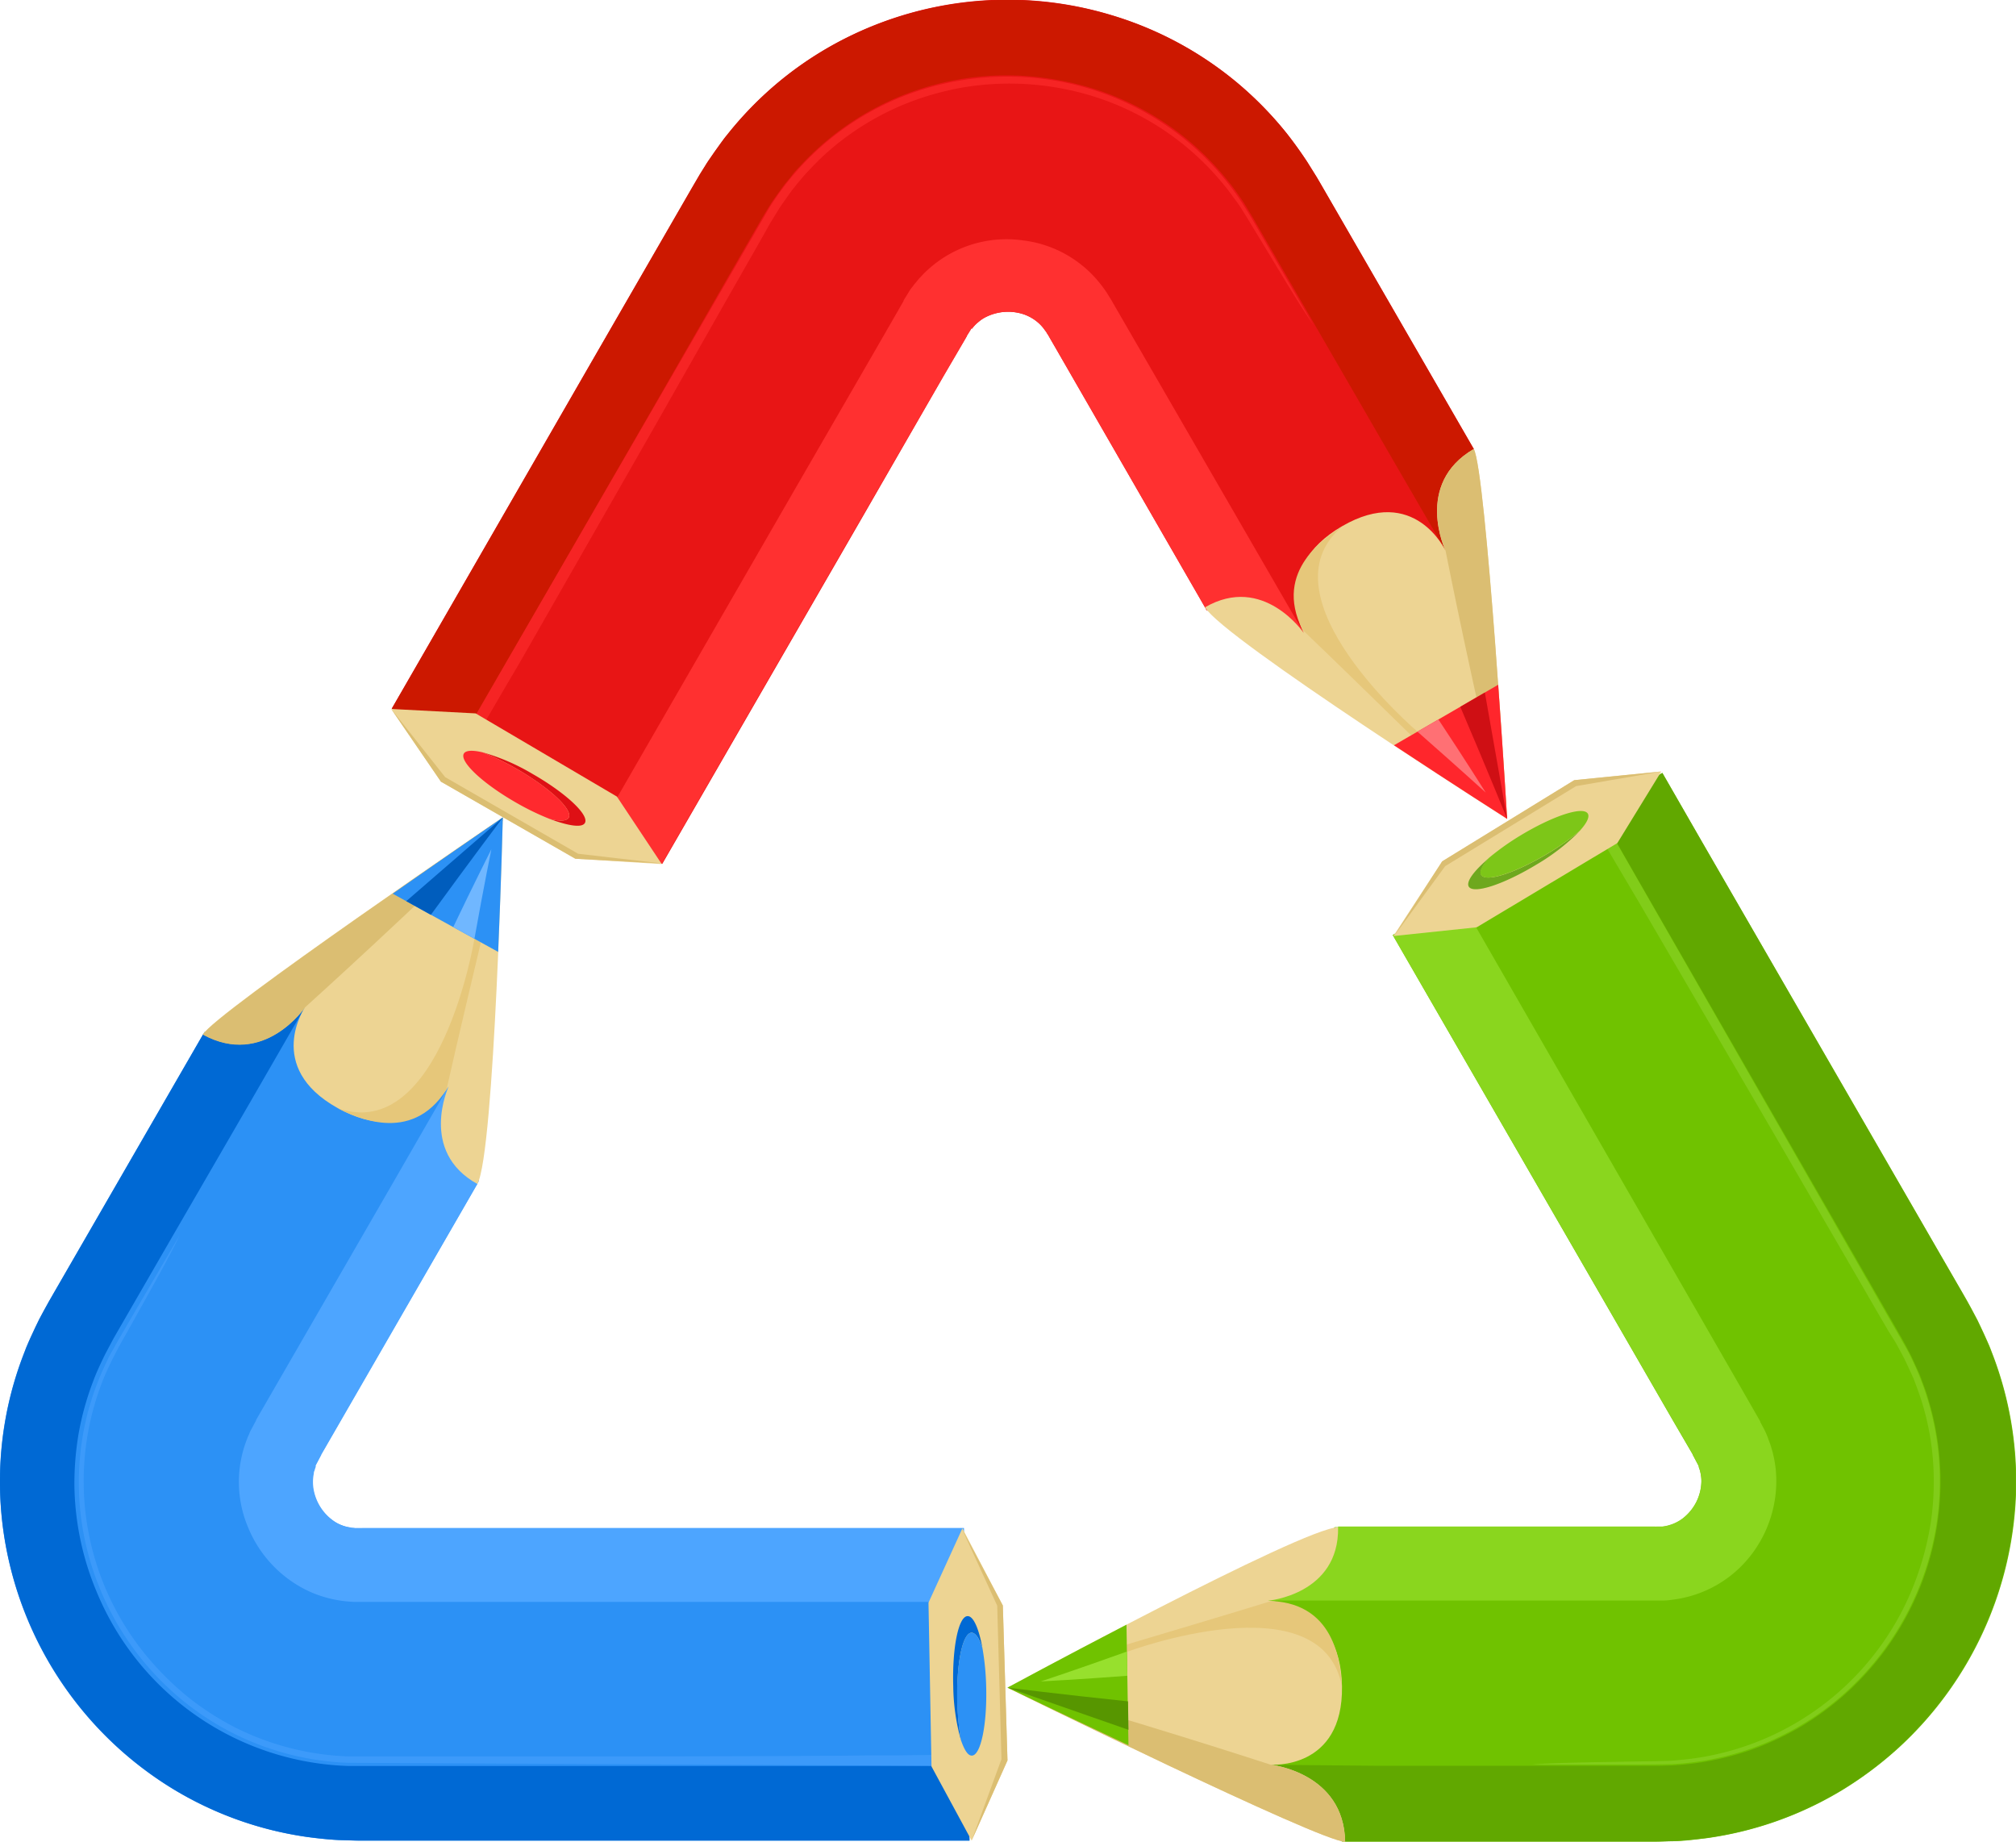<svg id="Layer_1" data-name="Layer 1" xmlns="http://www.w3.org/2000/svg" viewBox="0 0 294.77 269.25"><defs><style>.cls-1{fill:#e81515;}.cls-2,.cls-4{fill:#ff3030;}.cls-3{fill:#cc1800;}.cls-4{opacity:0.6;}.cls-5{fill:#edd493;}.cls-6{fill:#dbbe72;}.cls-7{fill:#e6c77a;}.cls-8{fill:#ff262c;}.cls-9{fill:#cf0f14;}.cls-10{fill:#ff7074;}.cls-11{fill:#de1015;}.cls-12{fill:#ff292e;}.cls-13{fill:#70c200;}.cls-14{fill:#8ad61e;}.cls-15{fill:#61a800;}.cls-16{fill:#93d633;}.cls-16,.cls-24{opacity:0.5;}.cls-17{fill:#579600;}.cls-18{fill:#97e02d;}.cls-19{fill:#6ea81e;}.cls-20{fill:#7dc618;}.cls-21{fill:#2c91f5;}.cls-22,.cls-24{fill:#4da5ff;}.cls-23{fill:#0069d4;}.cls-25{fill:#005dbd;}.cls-26{fill:#70b7ff;}</style></defs><title>refresh</title><path class="cls-1" d="M176.43,89.21l14.07,5.4,22.63-12.28,2.4-16.62L193.35,27.31l-.81-1.39-1.35-2.17c-.93-1.43-1.94-2.83-3-4.18a52.66,52.66,0,0,0-7.3-7.48,52,52,0,0,0-18.35-9.87,52.38,52.38,0,0,0-48.94,10,53.62,53.62,0,0,0-7.27,7.5c-.26.3-.57.73-.89,1.16l-.91,1.27-.89,1.29-.2.3-.1.16-.19.31-.78,1.25-1.14,1.94-2.94,5.1L86.5,52.9,63,93.69l-5.72,9.92,39.55,22.7,5.66-9.81,23.7-41.05L138,54.91l3-5.13.37-.64,0-.08,0,0-.37.62.1-.16.2-.31.78-1.26c0-.08,0,0,0,0V48a.3.3,0,0,1,0,.08l0,0,.12-.13a5.22,5.22,0,0,1,.92-.92,4.86,4.86,0,0,1,1.05-.69,7.25,7.25,0,0,1,5.45-.41,6.4,6.4,0,0,1,2.21,1.27,6.15,6.15,0,0,1,.9,1,2.49,2.49,0,0,0,.22.29l.2.34.11.16.36.63.74,1.28Z"/><path class="cls-2" d="M176.43,89.21l14.84,4.43-8.58-14.84-11.3-19.54-5.65-9.77-2.82-4.88-.35-.61-.18-.31-.12-.18-.45-.73c-.32-.47-.64-.93-1-1.36a16.93,16.93,0,0,0-11.22-6.27,17.05,17.05,0,0,0-15,5.35,6.64,6.64,0,0,0-.54.62c-.15.2-.41.46-.49.6a5.25,5.25,0,0,1-.34.44l-.09.11-.19.3-.37.6-.37.6-.09.15,0,.07,0,0,.19-.32-.18.31-.7,1.22L130,47.69l-2.82,4.89L115.88,72.13l-22.55,39.1-5.67,9.84,9.11,5.23,5.66-9.81,23.7-41.05L138,54.91l3-5.13.37-.64,0-.08,0,0-.37.62.1-.16.2-.31.78-1.26c0-.08,0,0,0,0V48a.3.3,0,0,1,0,.08l0,0,.12-.13a5.22,5.22,0,0,1,.92-.92,4.86,4.86,0,0,1,1.05-.69,7.25,7.25,0,0,1,5.45-.41,6.4,6.4,0,0,1,2.21,1.27,6.15,6.15,0,0,1,.9,1,2.49,2.49,0,0,0,.22.29l.2.34.11.16.36.63.74,1.28Z"/><path class="cls-3" d="M212.15,81.86l3.34-16.21L193.3,27.23l-.37-.64-.48-.81-1.35-2.16c-.94-1.42-1.94-2.82-3-4.17A51.78,51.78,0,0,0,162.39,2.19a52.84,52.84,0,0,0-40.23,4.17,51.7,51.7,0,0,0-15.92,13.44c-.26.3-.59.76-.89,1.17l-.91,1.27-.89,1.29-.27.41-.19.31-.78,1.25-1.13,1.94-2.94,5.09L86.48,52.93,63,93.69l-5.72,9.92,9.65,5.54,5.7-9.9,22.55-39.1L106.4,40.59l2.82-4.89,1.41-2.44.7-1.22.18-.31.39-.64.37-.6.37-.6.19-.3.32-.46,1.29-1.81c.45-.62.84-1,1.27-1.58s.83-1,1.3-1.48a41,41,0,0,1,35.68-12.87,43.84,43.84,0,0,1,7.66,1.73,40.86,40.86,0,0,1,13.74,7.69,42.85,42.85,0,0,1,5.49,5.68c.82,1,1.58,2.09,2.3,3.17l1,1.65.25.41.18.31.35.61,2.82,4.88,5.65,9.77,11.3,19.54Z"/><path class="cls-4" d="M68.32,110l5.77-9.9L75.92,97,95,63.62,107,42.5,110.14,37l1.55-2.73.77-1.37.19-.34L113,32l.41-.67.41-.67.22-.35.33-.49,1.37-1.93c.89-1.11,1.76-2.2,2.75-3.21a38,38,0,0,1,6.39-5.47,40,40,0,0,1,7.31-3.95A42.27,42.27,0,0,1,140,12.93a41.06,41.06,0,0,1,15.52.06,40,40,0,0,1,23.4,14c.66.78,1.23,1.61,1.82,2.39s1.06,1.61,1.57,2.4l2.1,3.46L187.89,41c2,3.3,3.45,5.53,4.08,6.4L187,38.83l-2.47-4.28-1.23-2.14-.31-.53-.42-.69-.9-1.44a40.79,40.79,0,0,0-21.42-16.48,41.72,41.72,0,0,0-26.89.32,40.74,40.74,0,0,0-21,17L72.6,99.26l-5.72,9.89C67.24,109.33,68,109.83,68.32,110Z"/><path class="cls-5" d="M176.19,88.79c8.51-4.95,14.44,3.75,14.44,3.75s-5.05-9.41,5.59-15.6,15.13,3.56,15.13,3.56-4.65-9.75,4.13-14.85c1.79,3.08,4.88,54.07,4.88,54.07S178.83,93.33,176.19,88.79Z"/><path class="cls-6" d="M211.36,80.5s-4.65-9.75,4.13-14.85c1.79,3.08,4.88,54.07,4.88,54.07l-.37-.24C215.85,103.21,211.36,80.5,211.36,80.5Z"/><path class="cls-7" d="M206.33,107.51l.93-.54s-23.22-19.75-11-30c-2.17,1.47-10.2,6.34-5.81,15.11C195.18,96.59,206.33,107.51,206.33,107.51Z"/><path class="cls-8" d="M219.06,100.11c.77,10.64,1.31,19.61,1.31,19.61s-7.63-4.86-16.55-10.76Z"/><path class="cls-9" d="M217.11,101.25l3.26,18.48s-2.87-7.08-6.85-16.39Z"/><path class="cls-10" d="M210.32,105.19c3.79,5.71,6.92,10.69,6.92,10.69s-4-3.65-10-8.92Z"/><polygon class="cls-5" points="90.2 116.46 96.76 126.33 84.13 125.55 64.47 114.28 57.2 103.65 69.55 104.3 90.2 116.46"/><path class="cls-11" d="M83.15,119.55c-.29.5-1.31.54-2.77.18,2.69,1,4.71,1.34,5.14.59.66-1.16-2.76-4.37-7.65-7.17A30.49,30.49,0,0,0,70.59,110a37.35,37.35,0,0,1,4.91,2.38C80.39,115.19,83.81,118.39,83.15,119.55Z"/><path class="cls-12" d="M67.82,110.18c-.66,1.16,2.76,4.37,7.65,7.17a37.32,37.32,0,0,0,4.91,2.38c1.46.36,2.48.33,2.77-.18.66-1.16-2.76-4.37-7.65-7.17A37.35,37.35,0,0,0,70.59,110C69.13,109.65,68.11,109.68,67.82,110.18Z"/><polygon class="cls-6" points="96.82 126.24 84.13 125.55 64.47 114.28 57.2 103.65 65.09 113.62 84.53 124.82 96.82 126.24"/><path class="cls-13" d="M195.17,223.29l-11.53,9.61-.32,25.74,12.91,10.61H242l2.43-.06c1.7,0,3.43-.25,5.15-.45a52,52,0,0,0,19.75-7,54.39,54.39,0,0,0,8.39-6.3,53,53,0,0,0,17.05-36.9,52,52,0,0,0-3.46-20.66c-.17-.43-.28-.77-.5-1.27l-.64-1.44-.67-1.43-.34-.71-.21-.4-.69-1.3-.55-1-.18-.32-.37-.64-2.95-5.1-11.79-20.42L248.81,123l-5.75-10L203.64,136.7,209,146l23.78,41.19,11.89,20.6,3,5.15.19.32,0,0-.36-.64,0,.08.09.16.35.66.35.66.16.3,0,0a.34.34,0,0,1-.1-.18v0l0,.08.06.16a5.83,5.83,0,0,1,.35,2.45,7,7,0,0,1-.71,2.59,7.19,7.19,0,0,1-1.7,2.18,4.77,4.77,0,0,1-1,.72,4.63,4.63,0,0,1-1.12.48,5.23,5.23,0,0,1-1.3.26c-.23.06-.5,0-.76.05h-47Z"/><path class="cls-14" d="M195.65,223.29,184.11,234l17.52,0,22.54,0,11.27,0h6.91l.86,0c.57,0,1.13-.09,1.68-.17A17.06,17.06,0,0,0,256,227.39a17.7,17.7,0,0,0,3.64-12.56,17,17,0,0,0-.66-3.23c-.14-.52-.39-1.09-.54-1.54a13.54,13.54,0,0,0-.74-1.56l-.33-.62-.17-.31,0,0,.18.32,0-.08-.09-.15-.7-1.22-1.4-2.44-2.81-4.89-11.24-19.54-22.48-39.08L213.2,131l-9.56,5.72L209,146l23.69,41,11.84,20.52,3,5.13.37.64-.36-.64,0,0,0,.08.09.16.17.33.65,1.23c-.12,0-.19-.39-.08,0a4.76,4.76,0,0,1,.32,1.22,4.45,4.45,0,0,1,.06,1.22,7,7,0,0,1-2.33,4.78,6.07,6.07,0,0,1-2.14,1.23,5.65,5.65,0,0,1-1.27.28l-.35,0h-.48a.78.78,0,0,1-.17,0H195.65Z"/><path class="cls-15" d="M184.21,258l12.47,11.23h46l2.55-.09c1.71-.12,3.42-.27,5.13-.55a52,52,0,0,0,27.83-13.67,53,53,0,0,0,16.53-37,51.88,51.88,0,0,0-3.67-20.55c-.13-.37-.35-.87-.56-1.35l-.65-1.43-.67-1.42-.16-.32-.09-.16-.17-.32-.69-1.3-1.11-2-2.94-5.09-11.75-20.35L248.81,123l-5.75-10-9.31,5.59,5.63,9.81,22.48,39.08,11.24,19.54,2.81,4.89,1.4,2.44.7,1.22.37.66.17.31.33.62c.24.46.39.69.75,1.49l.92,2c.3.68.48,1.25.72,1.88s.45,1.24.63,1.88a41,41,0,0,1,1.6,7.78A41.67,41.67,0,0,1,275.07,242a43.65,43.65,0,0,1-5.36,5.76,43.21,43.21,0,0,1-6.38,4.67,43.66,43.66,0,0,1-7.19,3.37,43.12,43.12,0,0,1-7.67,1.9c-1.3.19-2.6.32-3.9.4l-1.95.06h-7.17l-11.27,0-22.54,0Z"/><path class="cls-16" d="M232.29,119.48l5.76,9.75,1.91,3.23,19.3,33.09,12.19,21L274.6,192l1.58,2.71L277,196l.2.34.37.67.37.69.37.69.09.17.13.27.26.54c.33.72.68,1.47,1,2.18.51,1.33,1,2.66,1.39,4a38.86,38.86,0,0,1,1.48,8.38,41.38,41.38,0,0,1-.31,8.39,42.69,42.69,0,0,1-2,8A40.52,40.52,0,0,1,248.19,257c-1,.16-2,.25-3,.35s-1.94.1-2.88.13l-4,.06-6.68.12c-3.87.09-6.5.19-7.56.32l9.87,0h4.93c1.71,0,3,0,5.56-.06a40.94,40.94,0,0,0,25.12-10.22,41.89,41.89,0,0,0,13.36-23.48,40.93,40.93,0,0,0-4.07-26.91l-39.46-68.84-5.62-9.82C233.42,118.87,232.63,119.26,232.29,119.48Z"/><path class="cls-5" d="M195.65,223.29c.17,9.85-10.27,10.74-10.27,10.74s10.64.18,10.84,12.49S185.78,258,185.78,258s10.73,1.11,10.9,11.26c-3.54.06-49.37-22.52-49.37-22.52S190.42,223.38,195.65,223.29Z"/><path class="cls-6" d="M185.78,258s10.73,1.11,10.9,11.26c-3.54.06-49.37-22.52-49.37-22.52l.38-.21C163.86,250.84,185.78,258,185.78,258Z"/><path class="cls-7" d="M164.75,240.43l0,1.08s28.44-10.64,31.45,5c-.22-2.61-.56-12-10.31-12.44C179.65,236,164.75,240.43,164.75,240.43Z"/><path class="cls-13" d="M165,255.15c-9.62-4.52-17.68-8.42-17.68-8.42s7.92-4.29,17.39-9.2Z"/><path class="cls-17" d="M165,252.9l-17.65-6.16s7.55.95,17.58,2Z"/><path class="cls-18" d="M164.83,245c-6.8.52-12.66.83-12.66.83s5.1-1.68,12.6-4.37Z"/><polygon class="cls-5" points="215.92 135.57 203.73 136.85 210.87 125.93 230.18 114.06 242.91 112.79 236.48 123.26 215.92 135.57"/><path class="cls-19" d="M216.59,127.92c-.3-.49.16-1.4,1.17-2.51-2.21,1.86-3.44,3.49-3,4.22.7,1.13,5.15-.34,10-3.29a30.61,30.61,0,0,0,6.26-4.88,37.48,37.48,0,0,1-4.44,3.17C221.74,127.58,217.29,129.05,216.59,127.92Z"/><path class="cls-20" d="M232.16,118.95c-.7-1.13-5.15.34-10,3.29a37.48,37.48,0,0,0-4.44,3.17c-1,1.11-1.48,2-1.17,2.51.7,1.13,5.15-.34,10-3.29a37.48,37.48,0,0,0,4.44-3.17C232,120.35,232.46,119.44,232.16,118.95Z"/><polygon class="cls-6" points="203.78 136.93 210.87 125.93 230.18 114.06 242.91 112.79 230.45 114.93 211.31 126.63 203.78 136.93"/><path class="cls-21" d="M70,172.69l-2.6-14.78L45.27,144.81,29.9,150.87,7.79,189.17l-1.11,2L6,192.42l-.17.32-.22.44-.67,1.41L4.26,196c-.21.47-.44,1-.57,1.36A51.73,51.73,0,0,0,0,217.92a52.75,52.75,0,0,0,24.81,43.34,51.94,51.94,0,0,0,19.57,7.23c1.71.27,3.43.43,5.13.53l2.55.08h89.69l-.87-45.67H53a6.35,6.35,0,0,1-.76,0,2.46,2.46,0,0,1-.39,0,5.91,5.91,0,0,1-.71-.1,6.19,6.19,0,0,1-2.35-.94,7.13,7.13,0,0,1-1.93-1.94,7.4,7.4,0,0,1-1.06-2.62,5,5,0,0,1-.11-1.29,4.67,4.67,0,0,1,.15-1.24c0-.21.13-.41.16-.63a2.08,2.08,0,0,0,.12-.32l0-.08s0,0,0,0a.3.3,0,0,1,0,.09l-.07.07,0,0h0l0-.08.17-.33.7-1.31,0-.08,0,0-.35.64.09-.16.19-.32.37-.64.74-1.29Z"/><path class="cls-22" d="M69.8,173.1l-3.59-15.37L57.42,173l-11.26,19.5-5.63,9.75-2.81,4.87-.35.61-.09.15.18-.32,0,0,0,.08-.17.31-.66,1.24a1.72,1.72,0,0,0-.16.37l-.11.26a4.85,4.85,0,0,0-.26.62,17.08,17.08,0,0,0,.21,12.95,17.69,17.69,0,0,0,9.11,9.37,17.47,17.47,0,0,0,6.48,1.44l.43,0h88.82l-.2-10.8H52.54l-.24,0h-.39c-.24-.06-.49,0-.71-.1A5,5,0,0,1,50,223a4.65,4.65,0,0,1-1.11-.57,7.18,7.18,0,0,1-3-4.5,6.28,6.28,0,0,1,0-2.53c0-.1,0-.21.06-.31a1.83,1.83,0,0,0,.1-.31,1.74,1.74,0,0,1,.12-.32c0-.1.09-.28,0-.15a.32.32,0,0,1-.12.15l.66-1.24.17-.33.09-.16,0-.08,0,0-.35.64.37-.64.74-1.28Z"/><path class="cls-23" d="M45.37,145.89l-15.69,5.36L7.53,189.61l-.37.63-.73,1.32-.69,1.29-.28.57-.34.7-.65,1.42L3.85,197l-.46,1.21A51,51,0,0,0,.68,208.26,51.77,51.77,0,0,0,1.5,229a52.86,52.86,0,0,0,23.83,32.56,51.72,51.72,0,0,0,19.57,7c1.7.21,3.42.43,5.11.47l2.51.07h89.24l-.21-10.91H52l-1,0a41.24,41.24,0,0,1-36.87-25.47,41.57,41.57,0,0,1-3.25-15.36,43.68,43.68,0,0,1,.64-7.91,41.83,41.83,0,0,1,2.14-7.61c.42-1.16,1.2-2.8,1.73-3.88l.66-1.24.53-1,.35-.61,2.81-4.87,5.63-9.75L36.66,161Z"/><path class="cls-24" d="M141.56,256.51l-11.32.14-3.75,0c-9.13.1-22.8.13-38.3.14H52l-1,0a40,40,0,0,1-16.29-4.07,41,41,0,0,1-7-4.44,42.32,42.32,0,0,1-5.84-5.66A40.11,40.11,0,0,1,15,201.91c.38-1,.89-2.06,1.34-3l1-1.94,2.12-3.77,3.25-5.84c1.87-3.39,3.09-5.72,3.52-6.7l-5,8.53-2.49,4.26-1.24,2.13-.31.53-.48.87L16.13,198l-.15.27-.07.14-.1.22-.41.87-.79,1.75c-.41,1.08-.83,2.12-1.17,3.21s-.67,2.18-.9,3.3a33.93,33.93,0,0,0-.62,3.37,40.37,40.37,0,0,0,.41,13.63,41.46,41.46,0,0,0,13.48,23.09,40.56,40.56,0,0,0,25,9.87l79.39.4,11.31.08C141.52,257.8,141.58,256.91,141.56,256.51Z"/><path class="cls-5" d="M69.8,173.1c-8.62-4.76-4.2-14.26-4.2-14.26S60.15,168,49.37,162s-4.76-14.77-4.76-14.77-6,8.9-14.94,4c1.71-3.1,43.85-31.75,43.85-31.75S72.32,168.53,69.8,173.1Z"/><path class="cls-6" d="M44.61,147.27s-6,8.9-14.94,4c1.71-3.1,43.85-31.75,43.85-31.75v.44C61.73,131.82,44.61,147.27,44.61,147.27Z"/><path class="cls-7" d="M70.31,137.77l-.94-.52s-4.93,30-20,24.78c2.37,1.11,10.68,5.49,15.92-2.75C66.71,152.89,70.31,137.77,70.31,137.77Z"/><path class="cls-21" d="M57.42,130.66c8.71-6.09,16.1-11.15,16.1-11.15s-.22,9-.68,19.66Z"/><path class="cls-25" d="M59.4,131.75l14.13-12.24S68.95,125.58,63,133.75Z"/><path class="cls-26" d="M66.27,135.54c2.94-6.16,5.58-11.39,5.58-11.39s-1.08,5.26-2.48,13.1Z"/><polygon class="cls-5" points="135.76 234.31 140.72 223.44 146.63 234.73 147.31 257.38 142.07 269.1 136.2 258.26 135.76 234.31"/><path class="cls-23" d="M142.06,238.7c.58,0,1.14.83,1.59,2.27-.51-2.84-1.32-4.72-2.17-4.69-1.33,0-2.27,4.64-2.1,10.27a30.61,30.61,0,0,0,1.12,7.86A37.52,37.52,0,0,1,140,249C139.79,243.34,140.73,238.74,142.06,238.7Z"/><path class="cls-21" d="M142.09,256.67c1.33,0,2.27-4.64,2.1-10.27a37.47,37.47,0,0,0-.54-5.43c-.46-1.43-1-2.28-1.59-2.27-1.33,0-2.27,4.64-2.1,10.27a37.52,37.52,0,0,0,.54,5.43C141,255.83,141.51,256.68,142.09,256.67Z"/><polygon class="cls-6" points="140.62 223.44 146.63 234.73 147.31 257.38 142.07 269.1 146.43 257.19 145.81 234.76 140.62 223.44"/></svg>